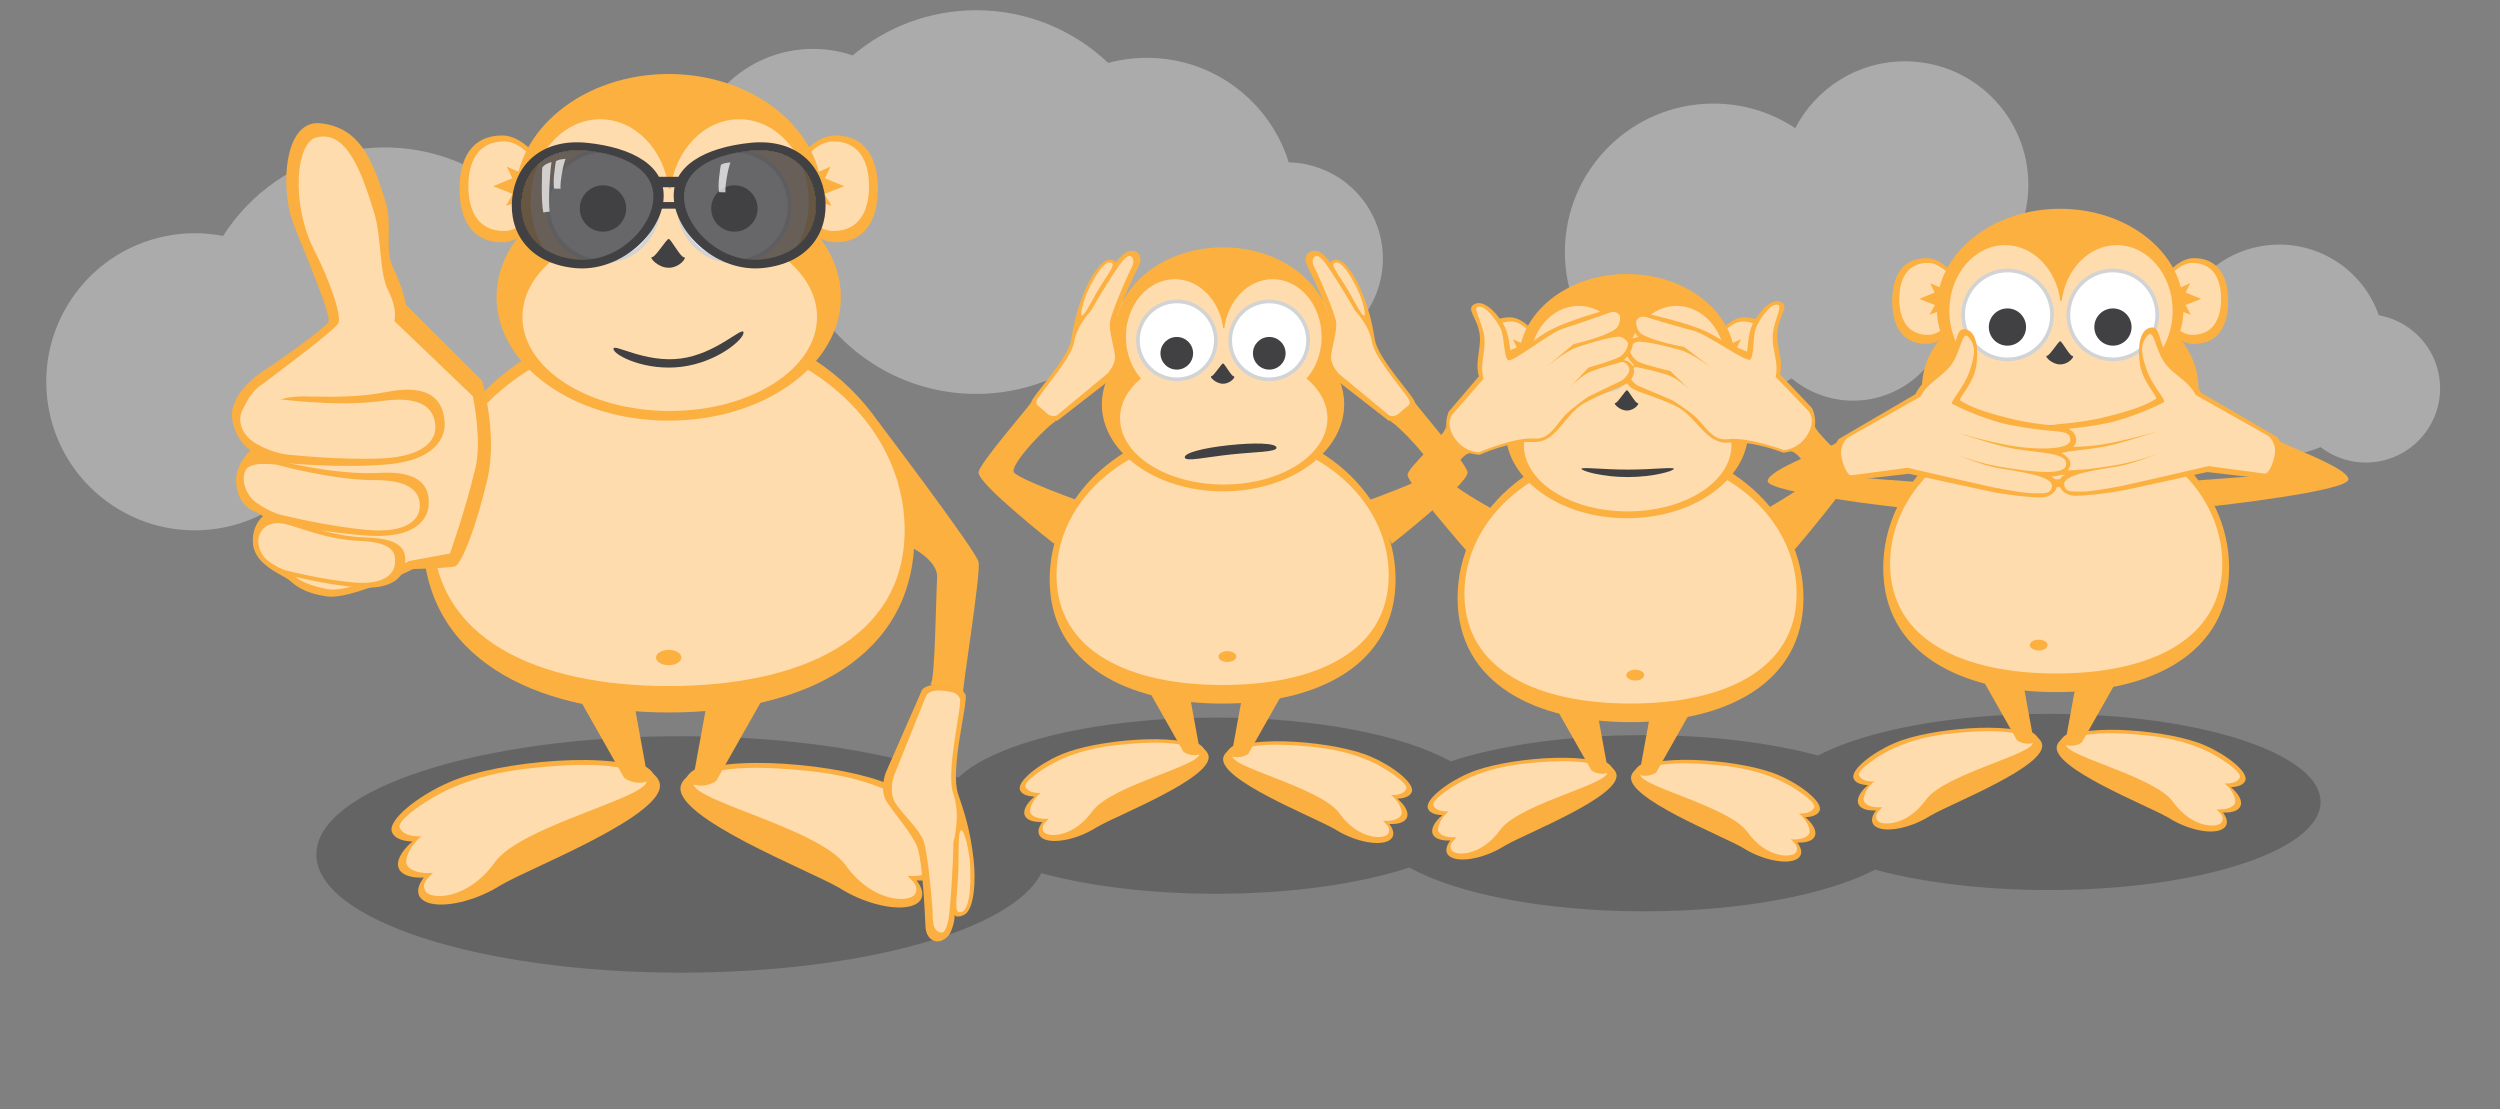 <?xml version="1.0" encoding="utf-8"?>
<!-- Generator: Adobe Illustrator 16.0.3, SVG Export Plug-In . SVG Version: 6.00 Build 0)  -->
<!DOCTYPE svg PUBLIC "-//W3C//DTD SVG 1.1//EN" "http://www.w3.org/Graphics/SVG/1.1/DTD/svg11.dtd">
<svg version="1.1" id="Layer_1" xmlns="http://www.w3.org/2000/svg" xmlns:xlink="http://www.w3.org/1999/xlink" x="0px" y="0px"
	 width="675.667px" height="299.833px" viewBox="-246.167 0 675.667 299.833" enable-background="new -246.167 0 675.667 299.833"
	 xml:space="preserve">
<rect x="-246.167" y="0" width="675.667" height="299.833" fill="#808080" stroke="none"/>
<path opacity="0.6" fill="#C8C8C8" d="M412.915,101.007c-1.673-8.331-8.283-14.405-16.173-15.802
	c-4.608-13.234-18.386-21.377-32.513-18.541c-7.899,1.587-14.369,6.301-18.394,12.592c-2.743-0.533-5.634-0.555-8.544,0.029
	c-11.952,2.4-19.695,14.034-17.295,25.984c2.399,11.952,14.033,19.695,25.985,17.295c3.25-0.652,6.186-1.992,8.693-3.831
	c5.966,3.751,13.321,5.317,20.775,3.821c1.945-0.392,3.805-0.973,5.562-1.719c4.437,3.416,10.268,4.971,16.188,3.781
	C408.06,122.438,415.096,111.866,412.915,101.007z"/>
<path opacity="0.6" fill="#C8C8C8" d="M-63.868,103.332C-66.91,88.18-78.935,77.131-93.284,74.591
	c-8.383-24.074-33.442-38.884-59.139-33.724c-14.368,2.885-26.136,11.46-33.456,22.901c-4.991-0.969-10.248-1.008-15.541,0.055
	c-21.74,4.365-35.824,25.527-31.459,47.264c4.365,21.739,25.526,35.823,47.266,31.458c5.912-1.187,11.251-3.623,15.813-6.969
	c10.852,6.823,24.229,9.672,37.789,6.949c3.539-0.711,6.918-1.768,10.115-3.125c8.069,6.213,18.676,9.041,29.444,6.879
	C-72.698,142.313-59.901,123.085-63.868,103.332z"/>
<path opacity="0.6" fill="#C8C8C8" d="M302.029,49.925c0-18.421-14.934-33.355-33.354-33.355c-12.911,0-24.101,7.34-29.645,18.07
	c-6.343-4.196-13.942-6.646-22.117-6.646c-22.174,0-40.148,17.975-40.148,40.146c0,22.174,17.975,40.147,40.148,40.147
	c7.757,0,14.995-2.206,21.135-6.016c2.05,1.703,4.396,3.123,7.006,4.163c13.353,5.317,28.485-1.195,33.803-14.546
	c1.418-3.561,1.986-7.246,1.816-10.84C293.164,76.229,302.029,64.117,302.029,49.925z"/>
<path opacity="0.6" fill="#C8C8C8" d="M111.182,45.723c-2.97-1.183-6.026-1.776-9.045-1.844
	c-5.069-16.364-20.321-28.25-38.351-28.25c-3.612,0-7.11,0.485-10.439,1.379C44.052,8.189,31.501,2.768,17.677,2.768
	c-12.728,0-24.378,4.595-33.401,12.206c-3.357-1.136-6.951-1.761-10.692-1.761c-18.423,0-33.356,14.935-33.356,33.355
	c0,18.033,14.309,32.712,32.191,33.328c8.871,15.845,25.809,26.561,45.258,26.561c12.883,0,24.66-4.709,33.727-12.487
	c3.901,1.264,8.06,1.954,12.381,1.954c7.757,0,14.996-2.205,21.134-6.015c2.051,1.704,4.396,3.124,7.006,4.163
	c13.354,5.316,28.486-1.195,33.803-14.547C131.045,66.174,124.533,51.041,111.182,45.723z"/>
<path fill="#646464" d="M307.568,192.931c-26.349,0-49.444,4.501-62.401,11.258c-12.731-3.438-29.103-5.508-46.97-5.508
	c-20.463,0-38.964,2.716-52.28,7.093c-12.728-7.077-36.376-11.837-63.471-11.837c-32.377,0-59.84,6.795-69.609,16.225
	c-18.078-6.853-44.94-11.197-74.937-11.197c-54.438,0-98.565,14.306-98.565,31.954c0,17.652,44.127,31.958,98.565,31.958
	c49.13,0,89.856-11.651,97.334-26.899c12.766,3.479,29.23,5.577,47.212,5.577c20.465,0,38.966-2.716,52.282-7.093
	c12.728,7.077,36.376,11.837,63.469,11.837c26.35,0,49.445-4.501,62.402-11.259c12.731,3.438,29.103,5.509,46.969,5.509
	c40.561,0,73.438-10.658,73.438-23.81C381.006,203.589,348.129,192.931,307.568,192.931z"/>
<g>
	<g>
		<path fill="#FBB040" d="M241.252,161.623c0,23.004-20.93,33.549-46.744,33.549s-46.744-10.545-46.744-33.549
			c0-23.006,20.93-41.658,46.744-41.658S241.252,138.617,241.252,161.623z"/>
		<path fill="#FFDCAE" d="M239.396,160.464c0,20.867-20.098,29.68-44.891,29.68c-24.789,0-44.887-8.813-44.887-29.68
			c0-20.868,20.098-37.787,44.887-37.787C219.299,122.677,239.396,139.596,239.396,160.464z"/>
	</g>
	<ellipse fill="#FBB040" cx="195.79" cy="182.46" rx="2.409" ry="1.461"/>
	<g>
		<g>
			<path fill="#FAAF40" d="M230.488,208.088c1.672,0.473,3.053,0.968,4.203,1.484c0.02,0.009,0.037,0.016,0.059,0.024
				c5.602,2.388,11.865,7.163,10.859,9.522c-0.473,1.106-1.91,1.681-3.873,1.741c2.115,1.822,3.18,3.733,2.586,5.125
				c-0.539,1.265-2.34,1.839-4.75,1.734c0.943,1.24,1.318,2.434,0.912,3.385c-1.006,2.359-6.363,2.334-11.965-0.055
				c-1.346-0.572-2.58-1.232-3.668-1.934c-0.092-0.05-0.186-0.082-0.275-0.136c-5.258-3.104-31.557-13.328-29.861-19.313
				C196.408,203.684,218.455,204.682,230.488,208.088z"/>
			<path fill="#FFDCAE" d="M218.516,206.831c6.895,0.691,11.428,1.993,15.723,3.83c4.295,1.839,10.605,6.161,9.916,7.576
				c-0.693,1.414-2.402,1.668-4.125,1.637c1.93,1.451,3.41,4.405,2.691,5.536c-0.719,1.13-2.75,1.602-4.873,1.428
				c0.877,0.969,2.268,1.907,1.4,3.485c-0.867,1.579-7.896,1.859-13.184-5.51s-32.361-12.963-28.549-16.112
				S211.621,206.141,218.516,206.831z"/>
		</g>
		<path fill="#FBB040" d="M210.203,193.304l-8.748,15.442c0,0-1.938,1.554-4.6,0.64c-2.662-0.913,0.506-2.781,0.506-2.781
			l2.332-12.759L210.203,193.304z"/>
	</g>
	<g>
		<g>
			<path fill="#FAAF40" d="M154.891,207.533c-1.672,0.473-3.053,0.969-4.205,1.485c-0.018,0.009-0.037,0.015-0.057,0.023
				c-5.602,2.389-11.865,7.164-10.859,9.522c0.471,1.107,1.908,1.682,3.873,1.742c-2.115,1.822-3.18,3.733-2.588,5.125
				c0.541,1.265,2.34,1.839,4.752,1.734c-0.943,1.24-1.318,2.434-0.912,3.384c1.004,2.36,6.363,2.335,11.965-0.055
				c1.346-0.572,2.58-1.231,3.668-1.933c0.092-0.05,0.186-0.083,0.273-0.137c5.26-3.103,31.557-13.327,29.863-19.313
				C188.971,203.13,166.924,204.128,154.891,207.533z"/>
			<path fill="#FFDCAE" d="M166.863,206.277c-6.895,0.69-11.428,1.992-15.723,3.83c-4.297,1.839-10.605,6.161-9.916,7.575
				c0.693,1.415,2.402,1.669,4.125,1.638c-1.93,1.45-3.41,4.405-2.691,5.535c0.717,1.131,2.75,1.602,4.873,1.429
				c-0.879,0.968-2.268,1.906-1.4,3.485c0.867,1.578,7.896,1.859,13.184-5.511c5.287-7.368,32.361-12.962,28.549-16.112
				C184.051,204.998,173.756,205.586,166.863,206.277z"/>
		</g>
		<path fill="#FBB040" d="M175.174,192.75l8.748,15.442c0,0,1.939,1.553,4.602,0.64s-0.506-2.782-0.506-2.782l-2.332-12.759
			L175.174,192.75z"/>
	</g>
	<path fill="#FFDCAE" d="M231.586,95.963c0-4.711-1.854-8.529-6.805-8.529c-4.953,0-8.965,8.529-8.965,8.529
		s4.012,8.528,8.965,8.528C229.73,104.491,231.586,100.673,231.586,95.963z"/>
	<g>
		<g>
			<path fill="#FBB040" d="M153.709,95.932c0-5.618,2.211-10.174,8.119-10.174c5.904,0,10.693,10.174,10.693,10.174
				s-4.787,10.172-10.693,10.172C155.92,106.104,153.709,101.55,153.709,95.932z"/>
			<path fill="#FFDCAE" d="M155.396,95.421c0-4.71,1.855-8.529,6.807-8.529c4.949,0,8.963,8.529,8.963,8.529
				s-4.014,8.527-8.963,8.527C157.252,103.948,155.396,100.131,155.396,95.421z"/>
			<path fill="#FBB040" d="M172.52,95.932c0,0-2.191-2.077-1.678-1.15c0.455,0.817-8.125-3.096-8.125-3.096l1.053,2.231
				l-3.654,1.504l3.732,1.466l-1.301,2.296c0,0,8.33-3.14,7.961-2.509C170.012,97.521,172.52,95.932,172.52,95.932z"/>
		</g>
		<g>
			<path fill="#FBB040" d="M233.369,95.932c0-5.618-2.211-10.174-8.119-10.174c-5.906,0-10.691,10.174-10.691,10.174
				s4.785,10.172,10.691,10.172C231.158,106.104,233.369,101.55,233.369,95.932z"/>
			<path fill="#FFDCAE" d="M231.682,95.421c0-4.71-1.855-8.529-6.807-8.529s-8.965,8.529-8.965,8.529s4.014,8.527,8.965,8.527
				S231.682,100.131,231.682,95.421z"/>
			<path fill="#FBB040" d="M214.559,95.932c0,0,2.189-2.077,1.676-1.15c-0.453,0.817,8.127-3.096,8.127-3.096l-1.055,2.231
				l3.654,1.504l-3.73,1.466l1.301,2.296c0,0-8.332-3.14-7.961-2.508C217.068,97.521,214.559,95.932,214.559,95.932z"/>
		</g>
	</g>
	<path fill="#FBB040" d="M221.572,104.322c0.789-2.132,1.221-4.391,1.221-6.729c0-12.999-13.098-23.537-29.256-23.537
		c-16.156,0-29.252,10.538-29.252,23.537c0,2.339,0.43,4.597,1.219,6.729c-3.01,3.557-4.744,7.734-4.744,12.201
		c0,13,14.674,23.537,32.777,23.537s32.779-10.537,32.779-23.537C226.316,112.058,224.584,107.88,221.572,104.322z"/>
	<path fill="#FFDCAE" d="M216.127,109.526c2.512-2.839,4.076-6.829,4.076-11.254c0-8.615-5.926-15.599-13.234-15.599
		c-6.641,0-12.137,5.762-13.088,13.274c-0.102-0.041-0.201-0.068-0.303-0.073c-0.979-7.477-6.463-13.201-13.082-13.201
		c-7.309,0-13.234,6.983-13.234,15.599c0,4.425,1.566,8.415,4.078,11.254c-3.551,3-5.658,6.734-5.658,10.783
		c0,9.891,12.559,17.909,28.051,17.909c15.494,0,28.051-8.019,28.051-17.909C221.783,116.261,219.678,112.526,216.127,109.526z"/>
	<ellipse fill="#414042" stroke="#D1D3D4" stroke-miterlimit="10" cx="181.066" cy="104.135" rx="10.541" ry="2"/>
	<ellipse fill="#414042" stroke="#D1D3D4" stroke-miterlimit="10" cx="206.012" cy="104.135" rx="10.541" ry="2"/>
	<path fill="#414042" d="M193.537,105.462c0.43,0,2.229,3.48,2.902,3.48s-0.807,2.01-2.902,2.01c-2.092,0-3.795-2.038-3.145-2.038
		C191.041,108.914,193.111,105.462,193.537,105.462z"/>
	<path fill="#414042" d="M181.252,126.715c0-0.559,5.588,0.204,12.48,0.204c6.895,0,12.48-0.762,12.48-0.204
		s-5.586,2.222-12.48,2.222C186.84,128.937,181.252,127.271,181.252,126.715z"/>
	<g>
		<path fill="#FBB040" d="M200.207,85.074c0,0,9.561,2.156,14.475,4.395c5.412,2.464,8.027,5.729,10.984,6.164
			c0.818,0.12,0.033-4.922,2.172-8.655c1.934-3.374,4.951-6.505,7.373-5.357c2.424,1.147-0.654,3.722-1.049,8.151
			c-0.221,2.469,0.711,5.473,0.947,7.637c0.254,2.334-0.18,3.737-0.18,3.737l8.623,9.137c0,0,1.863,3.521,0.129,6.904
			c-1.99,4.69-7.871,5.164-7.871,5.164s-8.383-3.347-14.67-2.737c-6.287,0.607-8.572-6.882-14.184-9.751
			c-4.453-2.274-10.098-3.737-11.75-4.739c-1.436-0.87-2.529-2.356-2.135-4.139c0.393-1.784,2.469-2.275,2.469-2.275
			s-3.096-2.681-2.529-5.245c0.434-1.967,3.537-2.375,3.537-2.375s-2.559-3.163-1.699-5.027
			C195.709,84.198,200.207,85.074,200.207,85.074z"/>
		<path fill="#FFDCAE" d="M198.99,85.783c0,0,8.555,2.6,12.428,3.56c3.873,0.961,14.412,8.78,15.465,7.812s0.668-6.305,1.457-8.372
			c0.791-2.067,3.631-6.481,5.654-6.453c2.027,0.029-0.654,3.724-1.051,8.152c-0.221,2.469,0.715,5.473,0.949,7.636
			c0.254,2.334-0.18,3.737-0.18,3.737l8.938,9.272c0,0,2.113,2.341-0.314,6.356c-2.428,4.015-6.371,4.164-6.371,4.164
			s-9.855-3.657-15.23-2.948c-3.795,0.501-5.623-2.941-8.365-5.732c-1.781-1.816-6.631-4.828-6.631-4.828l-9.314-3.929
			c0,0-2.529-1.545-2.133-3.327c0.074-0.348,0.852-1.93,2.055-1.641c1.996,0.479,4.584,0.917,8.25,2.107
			c3.666,1.191,9.039,7.006,9.039,7.006l-8.393-8.101c0,0-6.6-1.49-8.58-2.471c-1.584-0.783-2.564-3.014-2.434-3.61
			c0.068-0.312,1.201-1.96,2.768-1.842c3.748,0.282,7.416,1.339,10.779,2.202c3.357,0.862,9.105,5.2,9.105,5.2l-7.949-6
			c0,0-7.863-1.321-11.369-3.423c-1.463-0.878-1.639-3.23-1.496-3.54C196.926,84.908,198.99,85.783,198.99,85.783z"/>
	</g>
	<path fill="#FBB040" d="M244.205,114.774c-0.172,2.025,10.328,10.636,10.494,12.789c0.168,2.153-15.809,20.974-15.809,20.974
		l-6.697-11.552c0,0,11.445-6.579,11.309-8.049c-0.135-1.47-4.021-7.311-5.857-6.948c-0.912,0.181,2.094-0.846,3.973-2.938
		C243.516,116.935,244.293,113.757,244.205,114.774z"/>
	<g>
		<g>
			<path fill="#FBB040" d="M192.816,84.638c0.951,1.818-1.447,5.105-1.447,5.105s3.121,0.253,3.65,2.196
				c0.693,2.531-2.264,5.363-2.264,5.363s2.098,0.388,2.578,2.151c0.482,1.761-0.533,3.298-1.924,4.239
				c-1.6,1.082-7.166,2.825-11.498,5.319c-5.463,3.146-7.369,10.738-13.68,10.444c-6.311-0.293-14.518,3.467-14.518,3.467
				s-5.898-0.181-8.119-4.766c-1.898-3.292-0.215-6.902-0.215-6.902l8.158-9.556c0,0-0.504-1.379-0.367-3.722
				c0.127-2.175,0.91-5.222,0.566-7.676c-0.617-4.404-3.818-6.821-1.455-8.089c2.361-1.268,5.531,1.71,7.633,4.982
				c2.322,3.623,1.789,8.698,2.6,8.537c2.93-0.582,5.383-3.974,10.664-6.704c4.795-2.479,14.234-5.109,14.234-5.109
				S191.865,82.82,192.816,84.638z"/>
			<path fill="#FFDCAE" d="M191.637,85.407c0.158,0.303,0.1,2.66-1.318,3.611c-3.395,2.273-11.184,3.985-11.184,3.985l-7.639,6.388
				c0,0,5.521-4.619,8.836-5.648c3.311-1.028,6.924-2.267,10.652-2.735c1.559-0.195,2.773,1.395,2.857,1.702
				c0.16,0.589-0.709,2.864-2.252,3.726c-1.93,1.077-8.445,2.896-8.445,2.896l-7.98,8.509c0,0,5.08-6.076,8.682-7.449
				c3.602-1.371,6.162-1.938,8.133-2.516c1.186-0.348,2.041,1.193,2.135,1.537c0.484,1.76-1.965,3.43-1.965,3.43l-9.107,4.388
				c0,0-4.691,3.249-6.381,5.152c-2.598,2.925-4.254,6.453-8.07,6.144c-5.402-0.441-15.064,3.703-15.064,3.703
				s-3.945,0.046-6.57-3.842c-2.623-3.89-0.631-6.333-0.631-6.333l8.463-9.707c0,0-0.502-1.379-0.365-3.723
				c0.127-2.173,0.91-5.22,0.568-7.675c-0.617-4.403-3.479-7.958-1.457-8.089c2.023-0.13,5.076,4.138,5.971,6.164
				c0.893,2.025,0.773,7.374,1.873,8.287c1.1,0.916,11.234-7.418,15.055-8.571c3.82-1.152,12.234-4.175,12.234-4.175
				S190.686,83.59,191.637,85.407z"/>
		</g>
		<path fill="#FBB040" d="M144.553,115.388c0.203,2.022-10.17,10.785-10.307,12.941c-0.135,2.155,16.113,20.74,16.113,20.74
			l6.529-11.648c0,0-11.541-6.411-11.426-7.883c0.115-1.471,3.916-7.367,5.756-7.032c0.914,0.166-2.105-0.814-4.016-2.881
			C145.275,117.538,144.451,114.372,144.553,115.388z"/>
	</g>
</g>
<g>
	<g>
		<path fill="#FBB040" d="M356.293,153.503c0,23.004-20.93,33.549-46.744,33.549s-46.744-10.545-46.744-33.549
			c0-23.006,20.93-41.658,46.744-41.658S356.293,130.497,356.293,153.503z"/>
		<path fill="#FFDCAE" d="M354.438,152.344c0,20.867-20.098,29.68-44.891,29.68c-24.789,0-44.887-8.813-44.887-29.68
			c0-20.868,20.098-37.787,44.887-37.787C334.34,114.557,354.438,131.476,354.438,152.344z"/>
	</g>
	<ellipse fill="#FBB040" cx="304.831" cy="174.34" rx="2.409" ry="1.461"/>
	<g>
		<g>
			<path fill="#FAAF40" d="M345.529,199.968c1.672,0.473,3.053,0.968,4.203,1.484c0.02,0.009,0.037,0.016,0.059,0.024
				c5.602,2.388,11.865,7.163,10.859,9.522c-0.473,1.106-1.91,1.681-3.873,1.741c2.115,1.822,3.18,3.733,2.586,5.125
				c-0.539,1.265-2.34,1.839-4.75,1.734c0.943,1.24,1.318,2.434,0.912,3.385c-1.006,2.359-6.363,2.334-11.965-0.055
				c-1.346-0.572-2.58-1.232-3.668-1.934c-0.092-0.05-0.186-0.082-0.275-0.136c-5.258-3.104-31.557-13.328-29.861-19.313
				C311.449,195.563,333.496,196.562,345.529,199.968z"/>
			<path fill="#FFDCAE" d="M333.557,198.711c6.895,0.691,11.428,1.993,15.723,3.83c4.295,1.839,10.605,6.161,9.916,7.576
				c-0.693,1.414-2.402,1.668-4.125,1.637c1.93,1.451,3.41,4.405,2.691,5.536c-0.719,1.13-2.75,1.602-4.873,1.428
				c0.877,0.969,2.268,1.907,1.4,3.485c-0.867,1.579-7.896,1.859-13.184-5.51s-32.361-12.963-28.549-16.112
				S326.662,198.021,333.557,198.711z"/>
		</g>
		<path fill="#FBB040" d="M325.244,185.184l-8.748,15.442c0,0-1.938,1.554-4.6,0.64c-2.662-0.913,0.506-2.781,0.506-2.781
			l2.332-12.759L325.244,185.184z"/>
	</g>
	<g>
		<g>
			<path fill="#FAAF40" d="M269.932,199.413c-1.672,0.473-3.053,0.969-4.205,1.485c-0.018,0.009-0.037,0.015-0.057,0.023
				c-5.602,2.389-11.865,7.164-10.859,9.522c0.471,1.107,1.908,1.682,3.873,1.742c-2.115,1.822-3.18,3.733-2.588,5.125
				c0.541,1.265,2.34,1.839,4.752,1.734c-0.943,1.24-1.318,2.434-0.912,3.384c1.004,2.36,6.363,2.335,11.965-0.055
				c1.346-0.572,2.58-1.231,3.668-1.933c0.092-0.05,0.186-0.083,0.273-0.137c5.26-3.103,31.557-13.327,29.863-19.313
				C304.012,195.01,281.965,196.008,269.932,199.413z"/>
			<path fill="#FFDCAE" d="M281.904,198.157c-6.895,0.69-11.428,1.992-15.723,3.83c-4.297,1.839-10.605,6.161-9.916,7.575
				c0.693,1.415,2.402,1.669,4.125,1.638c-1.93,1.45-3.41,4.405-2.691,5.535c0.717,1.131,2.75,1.602,4.873,1.429
				c-0.879,0.968-2.268,1.906-1.4,3.485c0.867,1.578,7.896,1.859,13.184-5.511c5.287-7.368,32.361-12.962,28.549-16.112
				C299.092,196.878,288.797,197.466,281.904,198.157z"/>
		</g>
		<path fill="#FBB040" d="M290.215,184.63l8.748,15.442c0,0,1.939,1.553,4.602,0.64s-0.506-2.782-0.506-2.782l-2.332-12.759
			L290.215,184.63z"/>
	</g>
	<path fill="#FFDCAE" d="M354.002,81.396c0-5.368-2.113-9.721-7.758-9.721s-10.219,9.721-10.219,9.721s4.574,9.722,10.219,9.722
		C351.887,91.117,354.002,86.766,354.002,81.396z"/>
	<g>
		<g>
			<path fill="#FBB040" d="M265.234,81.36c0-6.404,2.521-11.596,9.254-11.596c6.73,0,12.189,11.596,12.189,11.596
				s-5.457,11.595-12.189,11.595S265.234,87.764,265.234,81.36z"/>
			<path fill="#FFDCAE" d="M267.158,80.777c0-5.367,2.113-9.721,7.758-9.721c5.643,0,10.217,9.721,10.217,9.721
				s-4.574,9.722-10.217,9.722C269.271,90.499,267.158,86.146,267.158,80.777z"/>
			<path fill="#FBB040" d="M286.676,81.36c0,0-2.498-2.367-1.912-1.312c0.516,0.932-9.262-3.528-9.262-3.528l1.201,2.543
				l-4.166,1.714l4.254,1.671l-1.482,2.617c0,0,9.496-3.579,9.072-2.859C283.814,83.173,286.676,81.36,286.676,81.36z"/>
		</g>
		<g>
			<path fill="#FBB040" d="M356.033,81.36c0-6.404-2.52-11.596-9.252-11.596S334.592,81.36,334.592,81.36
				s5.457,11.595,12.189,11.595S356.033,87.764,356.033,81.36z"/>
			<path fill="#FFDCAE" d="M354.109,80.777c0-5.367-2.113-9.721-7.758-9.721s-10.217,9.721-10.217,9.721s4.572,9.722,10.217,9.722
				S354.109,86.146,354.109,80.777z"/>
			<path fill="#FBB040" d="M334.592,81.36c0,0,2.496-2.367,1.912-1.312c-0.518,0.932,9.264-3.528,9.264-3.528l-1.203,2.543
				l4.164,1.714l-4.252,1.671l1.484,2.618c0,0-9.498-3.579-9.074-2.859C337.453,83.173,334.592,81.36,334.592,81.36z"/>
		</g>
	</g>
	<path fill="#FBB040" d="M342.588,90.924c0.9-2.43,1.391-5.004,1.391-7.669c0-14.817-14.93-26.828-33.346-26.828
		s-33.344,12.011-33.344,26.828c0,2.666,0.49,5.239,1.389,7.67c-3.432,4.055-5.406,8.816-5.406,13.908
		c0,14.817,16.727,26.828,37.361,26.828s37.363-12.011,37.363-26.828C347.996,99.741,346.02,94.979,342.588,90.924z"/>
	<path fill="#FFDCAE" d="M336.383,96.856c2.859-3.235,4.645-7.785,4.645-12.828c0-9.819-6.754-17.779-15.086-17.779
		c-7.568,0-13.832,6.567-14.918,15.13c-0.113-0.047-0.229-0.077-0.346-0.083c-1.115-8.521-7.365-15.047-14.91-15.047
		c-8.332,0-15.084,7.96-15.084,17.78c0,5.043,1.783,9.592,4.646,12.827c-4.045,3.419-6.447,7.676-6.447,12.291
		c0,11.274,14.314,20.413,31.973,20.413s31.973-9.139,31.973-20.413C342.828,104.532,340.428,100.275,336.383,96.856z"/>
	<circle fill="#FFFFFF" stroke="#D1D3D4" stroke-miterlimit="10" cx="296.416" cy="85.115" r="12.016"/>
	<circle fill="#FFFFFF" stroke="#D1D3D4" stroke-miterlimit="10" cx="324.852" cy="85.115" r="12.016"/>
	<g>
		<circle fill="#414042" cx="296.375" cy="88.388" r="5.033"/>
		<circle fill="#414042" cx="324.891" cy="88.388" r="5.033"/>
	</g>
	<path fill="#414042" d="M310.633,92.225c0.488,0,2.539,3.965,3.307,3.965s-0.918,2.292-3.307,2.292
		c-2.385,0-4.326-2.322-3.584-2.322C307.787,96.159,310.146,92.225,310.633,92.225z"/>
	<ellipse fill="#414042" cx="310.855" cy="115.777" rx="14.225" ry="0.854"/>
	<g>
		<g>
			<path fill="#FBB040" d="M309.809,114.68c4.121-0.385,8.295-0.755,14.254-2.288c6.564-1.689,9.479-2.827,12.414-4.556
				c0.811-0.479-3.494-4.391-4.268-9.233c-0.703-4.376-0.266-9.313,2.703-10.029c2.971-0.717,2.084,3.77,4.904,7.982
				c1.572,2.348,4.549,4.343,6.309,6.095c1.895,1.888,2.516,3.442,2.516,3.442l20.676,12.078c0,0,1.604,1.435,0.598,5.645
				c-1.008,4.211-3.158,5.659-3.158,5.659l-16.373-1.895c0,0-14.393,3.207-21.426,4.682c-5.58,1.17-11.813,1.725-14.016,1.734
				c-1.914,0.008-3.859-0.788-4.537-2.755c-0.68-1.968,1.527-2.893,1.527-2.893s-4.119,0.023-5.096-2.805
				c-0.748-2.171,2.512-3.625,2.512-3.625s-3.891-0.764-4.162-3.089C304.912,116.506,307.123,114.93,309.809,114.68z"/>
			<path fill="#FFDCAE" d="M310.939,116.074c3.541-0.292,6.834-0.695,11.951-1.631s12.979-4.197,15.768-5.751
				c0.77-0.43-3.145-4.382-4.602-8.604c-1.381-4.007-2.039-6.836,0.111-9.334c1.889-2.192,1.986,3.439,4.676,7.279
				c1.5,2.142,4.336,3.972,6.01,5.571c1.805,1.726,2.398,3.142,2.398,3.142l19.68,11.086c0,0,2.52,1.933,1.564,5.751
				c-0.949,3.82-2.293,4.46-2.293,4.46l-15.473-2.077c0,0-21.201,4.924-23.516,5.364c-5.152,0.979-8.945,1.605-10.924,1.53
				c-2.049-0.08-4.232,0.466-4.574-1.829c-0.432-2.909,9.158-4.058,14.389-4.965c5.23-0.906,12.906-4.291,12.906-4.291
				s-5.867,2.639-12.998,3.865c-8.174,1.407-17.135,2.457-18.016-0.094c-1.465-4.246,8.879-3.308,16.74-5.317
				c6.926-1.771,12.877-3.922,12.875-3.922c0.002,0-5.041,1.73-13.027,3.354c-7.982,1.622-17.551,1.555-17.801-1.032
				C306.582,116.512,308.387,116.287,310.939,116.074z"/>
		</g>
		<path fill="#FBB040" d="M369.9,119.153c1.041,1.172,18.635,7.214,18.635,10.407s-36.174,7.197-36.174,7.197l-4.365-6.938
			l16.691-1.246l4.023-1.539C368.711,127.034,368.861,117.981,369.9,119.153z"/>
	</g>
	<g>
		<g>
			<path fill="#FBB040" d="M314.934,119.29c-0.271,2.325-4.16,3.089-4.16,3.089s3.26,1.454,2.51,3.625
				c-0.975,2.828-5.096,2.805-5.096,2.805s2.207,0.925,1.529,2.893c-0.678,1.967-2.625,2.763-4.537,2.755
				c-2.203-0.01-8.438-0.564-14.016-1.734c-7.033-1.475-21.428-4.682-21.428-4.682l-16.371,1.895c0,0-2.15-1.448-3.158-5.659
				c-1.008-4.21,0.598-5.645,0.598-5.645l20.674-12.078c0,0,0.623-1.555,2.518-3.442c1.758-1.752,4.734-3.747,6.309-6.095
				c2.818-4.213,1.932-8.699,4.904-7.982c2.969,0.717,3.406,5.653,2.703,10.029c-0.775,4.843-5.078,8.755-4.268,9.233
				c2.936,1.729,5.848,2.866,12.414,4.556c5.957,1.533,10.133,1.903,14.254,2.288C312.996,115.39,315.209,116.966,314.934,119.29z"
				/>
			<path fill="#FFDCAE" d="M313.334,119.09c-0.25,2.587-9.816,2.654-17.799,1.032c-7.988-1.623-13.031-3.354-13.029-3.354
				c-0.002,0,5.949,2.151,12.877,3.922c7.859,2.01,18.205,1.071,16.738,5.317c-0.881,2.551-9.84,1.501-18.014,0.094
				c-7.133-1.227-13-3.865-13-3.865s7.678,3.385,12.908,4.291c5.23,0.907,14.818,2.056,14.387,4.965
				c-0.34,2.295-2.523,1.749-4.574,1.829c-1.979,0.075-5.771-0.552-10.922-1.53c-2.316-0.44-23.516-5.364-23.516-5.364
				l-15.475,2.077c0,0-1.344-0.64-2.291-4.46c-0.955-3.818,1.563-5.751,1.563-5.751l19.682-11.086c0,0,0.594-1.416,2.398-3.142
				c1.674-1.6,4.51-3.43,6.008-5.571c2.689-3.84,2.787-9.472,4.678-7.279c2.148,2.498,1.49,5.327,0.109,9.334
				c-1.455,4.222-5.369,8.174-4.6,8.604c2.787,1.554,10.648,4.815,15.768,5.751c5.117,0.936,8.41,1.339,11.949,1.631
				C311.734,116.747,313.539,116.972,313.334,119.09z"/>
		</g>
		<path fill="#FBB040" d="M250.219,119.613c-1.039,1.172-18.635,7.214-18.635,10.407s36.176,7.197,36.176,7.197l4.365-6.938
			l-16.693-1.246l-4.023-1.539C251.408,127.494,251.26,118.441,250.219,119.613z"/>
	</g>
</g>
<g>
	<g>
		<path fill="#FBB040" d="M131.009,156.609c0,23.004-20.93,33.549-46.744,33.549s-46.744-10.545-46.744-33.549
			c0-23.006,20.93-41.658,46.744-41.658S131.009,133.604,131.009,156.609z"/>
		<path fill="#FFDCAE" d="M129.153,155.45c0,20.867-20.098,29.68-44.891,29.68c-24.789,0-44.887-8.813-44.887-29.68
			c0-20.868,20.098-37.787,44.887-37.787C109.056,117.663,129.153,134.582,129.153,155.45z"/>
	</g>
	<path fill="#FFDCAE" d="M122.392,88.729c0-4.705-1.854-8.521-6.801-8.521s-8.957,8.521-8.957,8.521s4.01,8.523,8.957,8.523
		C120.536,97.253,122.392,93.437,122.392,88.729z"/>
	<g>
		<g>
			<path fill="#FBB040" d="M44.581,88.7c0-5.614,2.209-10.165,8.109-10.165c5.902,0,10.686,10.165,10.686,10.165
				S58.593,98.862,52.69,98.862C46.79,98.862,44.581,94.313,44.581,88.7z"/>
			<path fill="#FFDCAE" d="M46.265,88.188c0-4.705,1.855-8.521,6.803-8.521c4.945,0,8.955,8.521,8.955,8.521
				s-4.01,8.521-8.955,8.521C48.118,96.709,46.265,92.896,46.265,88.188z"/>
			<path fill="#FBB040" d="M63.374,88.7c0,0-2.189-2.076-1.676-1.149c0.453,0.814-8.119-3.094-8.119-3.094l1.055,2.229l-3.652,1.503
				l3.729,1.465l-1.301,2.294c0,0,8.324-3.137,7.955-2.507C60.866,90.288,63.374,88.7,63.374,88.7z"/>
		</g>
		<g>
			<path fill="#FBB040" d="M124.173,88.7c0-5.614-2.209-10.165-8.111-10.165S105.378,88.7,105.378,88.7s4.781,10.162,10.684,10.162
				S124.173,94.313,124.173,88.7z"/>
			<path fill="#FFDCAE" d="M122.485,88.188c0-4.705-1.852-8.521-6.799-8.521c-4.949,0-8.957,8.521-8.957,8.521
				s4.008,8.521,8.957,8.521C120.634,96.709,122.485,92.896,122.485,88.188z"/>
			<path fill="#FBB040" d="M105.378,88.7c0,0,2.188-2.076,1.674-1.149c-0.453,0.814,8.121-3.094,8.121-3.094l-1.055,2.229
				l3.65,1.503l-3.727,1.465l1.301,2.295c0,0-8.326-3.138-7.955-2.506C107.886,90.288,105.378,88.7,105.378,88.7z"/>
		</g>
	</g>
	<path fill="#FBB040" d="M112.386,97.083c0.789-2.131,1.219-4.387,1.219-6.723c0-12.988-13.086-23.517-29.229-23.517
		c-16.145,0-29.23,10.528-29.23,23.517c0,2.337,0.43,4.592,1.219,6.723c-3.008,3.555-4.74,7.728-4.74,12.192
		c0,12.987,14.664,23.517,32.752,23.517c18.086,0,32.75-10.529,32.75-23.517C117.126,104.811,115.394,100.638,112.386,97.083z"/>
	<path fill="#FFDCAE" d="M106.946,102.282c2.508-2.835,4.072-6.823,4.072-11.244c0-8.607-5.922-15.585-13.225-15.585
		c-6.635,0-12.125,5.757-13.076,13.263c-0.1-0.041-0.199-0.068-0.303-0.073c-0.979-7.469-6.457-13.189-13.07-13.189
		c-7.303,0-13.223,6.978-13.223,15.585c0,4.422,1.564,8.409,4.072,11.244c-3.545,2.997-5.65,6.729-5.65,10.774
		c0,9.883,12.547,17.894,28.025,17.894c15.48,0,28.027-8.011,28.027-17.894C112.597,109.012,110.493,105.279,106.946,102.282z"/>
	<circle fill="#FFFFFF" stroke="#D1D3D4" stroke-miterlimit="10" cx="71.913" cy="91.991" r="10.533"/>
	<circle fill="#FFFFFF" stroke="#D1D3D4" stroke-miterlimit="10" cx="96.839" cy="91.991" r="10.533"/>
	<g>
		<circle fill="#414042" cx="71.878" cy="95.481" r="4.412"/>
		<circle fill="#414042" cx="96.874" cy="95.481" r="4.412"/>
	</g>
	<path fill="#414042" d="M84.376,98.223c0.426,0,2.225,3.476,2.898,3.476c0.672,0-0.807,2.009-2.898,2.009s-3.793-2.036-3.143-2.036
		C81.88,101.671,83.948,98.223,84.376,98.223z"/>
	<path fill="#414042" d="M98.831,120.959c0.135,1.245-5.598,1.142-12.445,1.879c-6.848,0.738-12.215,2.037-12.35,0.792
		c-0.135-1.243,5.016-2.563,11.863-3.3C92.747,119.592,98.698,119.715,98.831,120.959z"/>
	<g>
		<g>
			<path fill="#FBB040" d="M61.575,71.939c-0.896,1.766-5.66,11.682-6.047,14.544c-0.387,2.86,0.76,7.819,1.027,10.783
				c0.27,2.964-2.67,5.342-2.67,5.342l-14.17,11.02c0,0-1.445,0.719-4.096-1.155c-2.648-1.875-3.02-2.397-3.057-3.776
				c-0.037-1.381,9.928-11.593,10.789-16.935c0.859-5.342,1.789-8.551,3.418-12.637c1.631-4.087,4.744-9.052,6.986-8.944
				c1.719,0.085,1.676,0.865,1.676,0.865s0.576-1.209,2.209-2.524c1.119-0.904,2.834-0.996,3.686-0.196
				C62.179,69.126,62.354,70.403,61.575,71.939z"/>
			<path fill="#FFDCAE" d="M58.829,74.028c-0.734,1.59-4.654,10.501-5.004,12.999c-0.348,2.5,1.176,6.729,1.344,9.266
				c0.166,2.538-2.193,4.81-2.193,4.81l-13.486,11.152c0,0-1.154,0.729-3.223-0.691c-2.066-1.423-2.354-1.846-2.361-3.033
				c-0.008-1.19,9.447-11.368,10.207-16.042c0.762-4.674,4.6-8.549,4.6-8.549s3.143-5.654,7.547-12.188
				c0.695-1.031,2.389-3.046,3.148-2.543C61.103,70.328,59.468,72.645,58.829,74.028z"/>
			<path fill="#FFDCAE" d="M52.052,76.083c-2.641,3.987-4.451,8.228-5.535,9.102c-1.084,0.873-0.037-3.357,1.014-5.858
				c1.051-2.503,2.895-5.588,3.637-6.467c0.74-0.88,1.854-2.233,2.875-1.904C55.062,71.284,54.69,72.099,52.052,76.083z"/>
		</g>
		<g>
			<path fill="#FBB040" d="M107.177,71.939c0.895,1.766,5.66,11.682,6.047,14.544c0.387,2.86-0.76,7.821-1.029,10.783
				c-0.268,2.964,2.672,5.342,2.672,5.342l14.17,11.02c0,0,1.443,0.719,4.094-1.155c2.648-1.875,3.021-2.397,3.057-3.776
				c0.037-1.381-9.926-11.593-10.787-16.935c-0.859-5.342-1.789-8.551-3.418-12.637c-1.629-4.087-4.746-9.052-6.986-8.944
				c-1.717,0.085-1.676,0.865-1.676,0.865s-0.576-1.209-2.209-2.524c-1.117-0.904-2.834-0.996-3.686-0.196
				C106.573,69.126,106.397,70.403,107.177,71.939z"/>
			<path fill="#FFDCAE" d="M109.923,74.028c0.734,1.59,4.656,10.501,5.002,12.999c0.352,2.5-1.176,6.729-1.34,9.266
				c-0.168,2.538,2.193,4.81,2.193,4.81l13.484,11.152c0,0,1.154,0.729,3.223-0.691c2.066-1.423,2.354-1.846,2.361-3.033
				c0.008-1.19-9.447-11.368-10.209-16.042c-0.76-4.674-4.6-8.549-4.6-8.549s-3.141-5.654-7.545-12.188
				c-0.695-1.031-2.387-3.046-3.148-2.543C107.649,70.328,109.282,72.645,109.923,74.028z"/>
			<path fill="#FFDCAE" d="M116.7,76.083c2.641,3.987,4.451,8.228,5.535,9.102c1.084,0.873,0.037-3.357-1.014-5.858
				c-1.051-2.503-2.895-5.588-3.639-6.467c-0.738-0.88-1.854-2.233-2.873-1.904S114.062,72.099,116.7,76.083z"/>
		</g>
	</g>
	<path fill="#FBB040" d="M44.581,135.048l-5.809,11.956c0,0-20.504-16.054-20.479-19.313c0.016-2.215,13.953-18.163,14.27-18.994
		s7.209,5.694,6.469,5.338s-13.021,11.952-11.055,13.775C30.214,129.88,44.581,135.048,44.581,135.048z"/>
	<ellipse fill="#FBB040" cx="85.547" cy="177.446" rx="2.409" ry="1.461"/>
	<path fill="#FBB040" d="M124.173,135.048l5.807,11.956c0,0,20.504-16.054,20.479-19.313c-0.016-2.215-13.953-18.163-14.27-18.994
		s-7.209,5.694-6.469,5.338s13.021,11.952,11.055,13.775C138.54,129.88,124.173,135.048,124.173,135.048z"/>
	<g>
		<g>
			<path fill="#FAAF40" d="M120.245,203.074c1.672,0.473,3.053,0.968,4.203,1.484c0.02,0.009,0.037,0.016,0.059,0.024
				c5.602,2.388,11.865,7.163,10.859,9.522c-0.473,1.106-1.91,1.681-3.873,1.741c2.115,1.822,3.18,3.733,2.586,5.125
				c-0.539,1.265-2.34,1.839-4.75,1.734c0.943,1.24,1.318,2.434,0.912,3.385c-1.006,2.359-6.363,2.334-11.965-0.055
				c-1.346-0.572-2.58-1.232-3.668-1.934c-0.092-0.05-0.186-0.082-0.275-0.136c-5.258-3.104-31.557-13.328-29.861-19.313
				C86.165,198.67,108.212,199.668,120.245,203.074z"/>
			<path fill="#FFDCAE" d="M108.272,201.817c6.895,0.691,11.428,1.993,15.723,3.83c4.295,1.839,10.605,6.161,9.916,7.576
				c-0.693,1.414-2.402,1.668-4.125,1.637c1.93,1.451,3.41,4.405,2.691,5.536c-0.719,1.13-2.75,1.602-4.873,1.428
				c0.877,0.969,2.268,1.907,1.4,3.485c-0.867,1.579-7.896,1.859-13.184-5.51s-32.361-12.963-28.549-16.112
				S101.378,201.127,108.272,201.817z"/>
		</g>
		<path fill="#FBB040" d="M99.96,188.29l-8.748,15.442c0,0-1.938,1.554-4.6,0.64c-2.662-0.913,0.506-2.781,0.506-2.781l2.332-12.759
			L99.96,188.29z"/>
	</g>
	<g>
		<g>
			<path fill="#FAAF40" d="M44.647,202.52c-1.672,0.473-3.053,0.969-4.205,1.485c-0.018,0.009-0.037,0.015-0.057,0.023
				c-5.602,2.389-11.865,7.164-10.859,9.522c0.471,1.107,1.908,1.682,3.873,1.742c-2.115,1.822-3.18,3.733-2.588,5.125
				c0.541,1.265,2.34,1.839,4.752,1.734c-0.943,1.24-1.318,2.434-0.912,3.384c1.004,2.36,6.363,2.335,11.965-0.055
				c1.346-0.572,2.58-1.231,3.668-1.933c0.092-0.05,0.186-0.083,0.273-0.137c5.26-3.103,31.557-13.327,29.863-19.313
				C78.728,198.116,56.681,199.114,44.647,202.52z"/>
			<path fill="#FFDCAE" d="M56.62,201.264c-6.895,0.69-11.428,1.992-15.723,3.83c-4.297,1.839-10.605,6.161-9.916,7.575
				c0.693,1.415,2.402,1.669,4.125,1.638c-1.93,1.45-3.41,4.405-2.691,5.535c0.717,1.131,2.75,1.602,4.873,1.429
				c-0.879,0.968-2.268,1.906-1.4,3.485c0.867,1.578,7.896,1.859,13.184-5.511c5.287-7.368,32.361-12.962,28.549-16.112
				C73.808,199.984,63.513,200.572,56.62,201.264z"/>
		</g>
		<path fill="#FBB040" d="M64.931,187.736l8.748,15.442c0,0,1.939,1.553,4.602,0.64s-0.506-2.782-0.506-2.782l-2.332-12.759
			L64.931,187.736z"/>
	</g>
</g>
<g>
	<path fill="#FBB040" d="M0.848,148.323l-9.869-34.636c0,0,26.644,35.109,27.33,38.181c0.684,3.071-4.573,34.982-4.26,36.206
		c0.31,1.224-9.822-3.195-8.671-3.387c1.151-0.19,1.439-24.278,1.728-28.597S0.848,148.323,0.848,148.323z"/>
	<g>
		<path fill="#FBB040" d="M0.961,144.898c0,32.68-29.731,47.66-66.405,47.66c-36.672,0-66.402-14.98-66.402-47.66
			c0-32.683,29.73-59.179,66.402-59.179C-28.77,85.72,0.961,112.216,0.961,144.898z"/>
		<path fill="#FFDCAE" d="M-1.674,143.253c0,29.644-28.552,42.162-63.77,42.162c-35.217,0-63.768-12.519-63.768-42.162
			c0-29.646,28.551-53.682,63.768-53.682C-30.226,89.571-1.674,113.607-1.674,143.253z"/>
	</g>
	<path fill="#FFDCAE" d="M-11.438,51.094c0-6.688-2.632-12.105-9.661-12.105c-7.027,0-12.725,12.105-12.725,12.105
		s5.697,12.105,12.725,12.105S-11.438,57.779-11.438,51.094z"/>
	<g>
		<g>
			<path fill="#FBB040" d="M-121.977,51.049c0-7.976,3.14-14.44,11.523-14.44c8.382,0,15.179,14.44,15.179,14.44
				s-6.795,14.439-15.179,14.439C-118.837,65.486-121.977,59.023-121.977,51.049z"/>
			<path fill="#FFDCAE" d="M-119.582,50.322c0-6.685,2.634-12.105,9.661-12.105s12.724,12.105,12.724,12.105
				s-5.696,12.106-12.724,12.106C-116.95,62.429-119.582,57.01-119.582,50.322z"/>
			<path fill="#FBB040" d="M-95.277,51.049c0,0-3.11-2.949-2.382-1.633c0.645,1.159-11.534-4.395-11.534-4.395l1.498,3.168
				l-5.187,2.135l5.294,2.08l-1.847,3.259c0,0,11.826-4.457,11.3-3.561C-98.839,53.306-95.277,51.049-95.277,51.049z"/>
		</g>
		<g>
			<path fill="#FBB040" d="M-8.908,51.049c0-7.976-3.139-14.44-11.523-14.44c-8.382,0-15.178,14.44-15.178,14.44
				s6.796,14.439,15.178,14.439C-12.046,65.486-8.908,59.023-8.908,51.049z"/>
			<path fill="#FFDCAE" d="M-11.303,50.322c0-6.685-2.632-12.105-9.661-12.105c-7.027,0-12.723,12.105-12.723,12.105
				s5.695,12.106,12.723,12.106C-13.935,62.429-11.303,57.01-11.303,50.322z"/>
			<path fill="#FBB040" d="M-35.609,51.049c0,0,3.109-2.949,2.381-1.633c-0.645,1.159,11.535-4.395,11.535-4.395l-1.497,3.168
				l5.187,2.135l-5.295,2.08l1.847,3.26c0,0-11.826-4.457-11.3-3.561C-32.044,53.306-35.609,51.049-35.609,51.049z"/>
		</g>
	</g>
	<path fill="#FBB040" d="M-25.651,62.958c1.12-3.026,1.731-6.231,1.731-9.55C-23.919,34.958-42.51,20-65.443,20
		s-41.523,14.958-41.523,33.408c0,3.32,0.61,6.523,1.73,9.551c-4.273,5.05-6.732,10.979-6.732,17.32
		c0,18.451,20.83,33.408,46.525,33.408c25.694,0,46.526-14.957,46.526-33.408C-18.917,73.938-21.377,68.009-25.651,62.958z"/>
	<path fill="#FFDCAE" d="M-33.378,70.346c3.563-4.029,5.785-9.694,5.785-15.975c0-12.228-8.412-22.141-18.785-22.141
		c-9.427,0-17.228,8.179-18.579,18.844c-0.142-0.061-0.284-0.098-0.43-0.105c-1.39-10.611-9.173-18.736-18.566-18.736
		c-10.375,0-18.786,9.911-18.786,22.14c0,6.28,2.223,11.945,5.787,15.974c-5.038,4.258-8.028,9.558-8.028,15.306
		c0,14.039,17.826,25.42,39.814,25.42c21.989,0,39.815-11.381,39.815-25.42C-25.351,79.903-28.341,74.604-33.378,70.346z"/>
	<circle fill="#FFFFFF" stroke="#D1D3D4" stroke-miterlimit="10" cx="-83.146" cy="55.725" r="14.962"/>
	<circle fill="#FFFFFF" stroke="#D1D3D4" stroke-miterlimit="10" cx="-47.739" cy="55.725" r="14.962"/>
	<g>
		<circle fill="#414042" cx="-83.198" cy="56.347" r="6.267"/>
		<circle fill="#414042" cx="-47.688" cy="56.347" r="6.267"/>
	</g>
	<path fill="#414042" d="M-65.443,64.577c0.606,0,3.161,4.938,4.117,4.938c0.957,0-1.146,2.854-4.117,2.854
		c-2.971,0-5.388-2.892-4.466-2.892C-68.988,69.478-66.049,64.577-65.443,64.577z"/>
	<path fill="#414042" d="M-80.365,94.339c-0.225-1.765,8.403,3.815,18.109,2.571c9.703-1.241,16.809-8.837,17.033-7.074
		c0.226,1.762-6.963,8.045-16.668,9.288C-71.598,100.367-80.14,96.101-80.365,94.339z"/>
	<g>
		<g>
			<path opacity="0.8" fill="#414042" enable-background="new    " d="M-87.349,40.651c-10.654-1.111-17.006,4.955-17.863,13.167
				c-0.857,8.214,4.105,15.462,14.757,16.573c10.654,1.111,20.319-7.833,21.177-16.047C-68.42,46.132-76.694,41.764-87.349,40.651z"
				/>
			<path fill="#414042" d="M-87.422,38.608c-12.12-1.266-19.344,5.634-20.32,14.978c-0.975,9.341,4.669,17.585,16.788,18.852
				c12.118,1.265,23.112-8.912,24.088-18.254C-65.891,44.841-75.302,39.874-87.422,38.608z M-69.634,54.271
				c-0.847,8.115-10.398,16.957-20.924,15.856c-10.528-1.098-15.43-8.26-14.583-16.377c0.846-8.115,7.123-14.109,17.651-13.009
				C-76.963,41.839-68.787,46.154-69.634,54.271z"/>
			<path opacity="0.7" fill="#FFFFFF" enable-background="new    " d="M-97.601,57.178l-1.717,0.231c0,0-0.442-1.455-0.423-6.468
				c0.017-4.033,0.125-5.662,0.125-5.662s0.515-0.632,1.065-0.922s1.458-0.566,1.458-0.566s-0.42,2.209-0.603,7.15
				C-97.879,55.883-97.601,57.178-97.601,57.178z"/>
			<path opacity="0.7" fill="#FFFFFF" enable-background="new    " d="M-94.653,51.006l-1.722-0.033c0,0-0.351-0.928-0.021-3.973
				c0.264-2.447,0.473-3.428,0.473-3.428s0.554-0.331,1.117-0.452c0.565-0.121,1.487-0.196,1.487-0.196s-0.557,1.298-1.042,4.282
				C-94.85,50.191-94.653,51.006-94.653,51.006z"/>
			<path opacity="0.8" fill="#414042" enable-background="new    " d="M-61.61,54.344c0.858,8.214,10.523,17.157,21.177,16.047
				c10.652-1.11,15.615-8.359,14.758-16.573c-0.857-8.212-7.209-14.276-17.863-13.167C-54.19,41.764-62.466,46.132-61.61,54.344z"/>
			<path fill="#414042" d="M-64.022,54.184c0.977,9.343,11.971,19.519,24.089,18.254c12.117-1.265,17.764-9.509,16.788-18.852
				c-0.976-9.342-8.2-16.241-20.32-14.978C-55.583,39.874-64.995,44.841-64.022,54.184z M-43.396,40.741
				c10.529-1.1,16.805,4.894,17.65,13.009c0.849,8.117-4.054,15.279-14.581,16.377c-10.528,1.101-20.079-7.741-20.924-15.856
				C-62.1,46.154-53.924,41.839-43.396,40.741z"/>
			<path opacity="0.7" fill="#FFFFFF" enable-background="new    " d="M-50.075,51.982l-1.723-0.034c0,0-0.351-0.929-0.022-3.972
				c0.266-2.449,0.474-3.428,0.474-3.428s0.553-0.33,1.117-0.452s1.485-0.196,1.485-0.196s-0.555,1.299-1.04,4.281
				C-50.272,51.166-50.075,51.982-50.075,51.982z"/>
		</g>
		<rect x="-68.185" y="47.785" fill="#414042" width="5.483" height="2.82"/>
		<rect x="-68.185" y="54.611" fill="#414042" width="5.483" height="1.781"/>
	</g>
	<g>
		<g>
			<path fill="#FAAF40" d="M-174.457,99.9c0,0,11.531-7.654,16.938-12.594c1.497-1.363-6.3-18.562-9.574-27.479
				c-3.271-8.916-2.448-27.703,7.685-26.497c10.131,1.204,13.75,9.048,17.414,21.069c2.044,6.699-0.381,13.093,2.129,18.092
				c2.71,5.382,3.355,9.818,3.355,9.818l20.656,20.592c0,0,4.229,14.519,1.429,26.542c-2.8,12.015-6.917,23.253-8.891,23.673
				s-11.22,0.688-11.22,0.688s-16.701,8.345-23.296,7.388c-6.595-0.96-8.798-3.27-10.356-4.535c-1.559-1.27-8.95-3.881-9.583-9.492
				c-0.633-5.614,3.338-8.252,3.338-8.252s-6.968,0.071-7.878-8.002c-0.702-6.196,5.188-10.352,5.188-10.352
				s-6.372-2.171-6.229-8.807C-183.205,105.117-174.457,99.9-174.457,99.9z"/>
		</g>
		<g>
			<path fill="#FFDCAD" d="M-157.957,159.19c-7.011-1.437-8.729-3.478-9.434-4.4c-3.76-4.928-3.931-19.635-5.257-31.671
				c-1.133-10.28-3.688-18.483-3.688-18.483s20.647-15.31,21.592-17.247c0.945-1.934-1.965-10.866-6.5-19.782
				c-6.34-12.472-4.972-28.991,0.492-30.435c8.008-2.118,12.073,8.396,15.736,20.417c2.043,6.697,1.251,15.926,3.76,20.925
				c2.71,5.387,1.661,8.245,1.661,8.245l21.225,20.334c0,0,2.513,11.807,0.703,19.363c-2.876,11.999-6.908,23.139-6.908,23.139
				l-11.036,2.029C-135.611,151.624-150.944,160.628-157.957,159.19z"/>
		</g>
		<path fill="#FAAF40" d="M-172.253,124.197c0,0,16.363,4.326,28.628,3.607c12.261-0.719,13.605,4.776,13.299,8.816
			c-0.297,4.04-4.035,8.736-15.458,8.188c-11.419-0.551-24.654-3.585-24.654-3.585s-3.446-0.438-7.925-3.903
			c-3.074-2.375-4.546-7.38-3.155-10.75C-180.131,123.197-172.253,124.197-172.253,124.197z"/>
		<path fill="#FAAF40" d="M-170.05,140.012c4.022,0.759,12.388,4.971,22.961,5.268c10.444,0.295,10.718,4.118,10.382,7.326
			c-0.332,3.211-3.417,6.863-12.496,6.157c-9.077-0.701-19.542-3.43-19.542-3.43s-2.73-0.426-6.217-3.287
			c-2.391-1.964-3.445-5.98-2.264-8.633C-176.04,140.764-173.547,139.35-170.05,140.012z"/>
		<path fill="#FFDCAD" d="M-171.278,125.616c0,0,15.039,4.173,26.323,4.14c11.273-0.031,12.499,4.404,12.206,7.614
			c-0.284,3.209-3.731,6.789-14.239,5.85c-10.497-0.94-22.663-3.941-22.663-3.941s-3.167-0.502-7.277-3.463
			c-2.822-2.031-4.163-6.086-2.877-8.714C-178.519,124.476-171.278,125.616-171.278,125.616z"/>
		<path fill="#FFDCAD" d="M-169.542,141.525c3.624,0.681,11.191,4.299,20.693,4.673c9.393,0.372,9.682,3.567,9.417,6.244
			c-0.262,2.673-2.989,5.686-11.152,4.987c-8.167-0.689-17.603-3.095-17.603-3.095s-2.46-0.389-5.625-2.822
			c-2.172-1.666-3.167-5.034-2.137-7.232C-174.915,142.082-172.692,140.931-169.542,141.525z"/>
		<path fill="#FAAF40" d="M-173.604,106.229c0,0,18.491,2.413,31.678-0.254c13.182-2.659,15.571,3.339,15.927,7.945
			c0.36,4.606-2.898,10.479-15.387,11.583c-12.484,1.106-27.359-0.322-27.359-0.322s-3.814,0.023-9.264-3.213
			c-3.736-2.213-6.183-7.643-5.248-11.662C-182.321,106.292-173.604,106.229-173.604,106.229z"/>
		<path fill="#FFDCAD" d="M-172.305,107.681c0,0,17.026,2.438,29.266,0.697c12.226-1.739,14.31,3.092,14.54,6.757
			c0.234,3.663-2.9,8.233-14.46,8.757c-11.55,0.525-25.26-1.026-25.26-1.026s-3.524-0.092-8.486-2.811
			c-3.408-1.864-5.235-5.25-4.283-8.416C-180.039,108.479-172.305,107.681-172.305,107.681z"/>
		<path fill="#FFDCAD" d="M-176.336,104.636c-2.034,1.593-3.373,4.265-4.391,6.429c-1.017,2.159,7.305-1.941,10.508-3.117
			c3.205-1.174,9.214-0.782,9.214-0.782S-173.507,102.43-176.336,104.636z"/>
	</g>
	<ellipse fill="#FBB040" cx="-65.443" cy="177.711" rx="3.422" ry="2.076"/>
	<g>
		<g>
			<path fill="#FAAF40" d="M-11.333,210.076c2.375,0.672,4.336,1.376,5.972,2.11c0.026,0.012,0.053,0.021,0.081,0.033
				c7.959,3.394,16.855,10.177,15.428,13.528c-0.671,1.571-2.713,2.388-5.502,2.474c3.005,2.589,4.517,5.304,3.675,7.28
				c-0.767,1.798-3.324,2.612-6.75,2.464c1.342,1.763,1.872,3.457,1.297,4.808c-1.429,3.353-9.04,3.316-16.998-0.077
				c-1.912-0.813-3.664-1.75-5.212-2.746c-0.129-0.071-0.262-0.117-0.389-0.193c-7.47-4.408-44.829-18.934-42.423-27.436
				C-59.749,203.82-28.429,205.238-11.333,210.076z"/>
			<path fill="#FFDCAE" d="M-28.341,208.292c9.793,0.981,16.232,2.83,22.335,5.44c6.103,2.612,15.066,8.753,14.086,10.763
				c-0.985,2.01-3.413,2.37-5.86,2.325c2.741,2.062,4.846,6.259,3.824,7.864c-1.02,1.606-3.908,2.275-6.923,2.029
				c1.247,1.375,3.222,2.709,1.988,4.951c-1.231,2.242-11.218,2.642-18.728-7.828c-7.512-10.468-45.974-18.414-40.558-22.889
				C-52.76,206.475-38.136,207.31-28.341,208.292z"/>
		</g>
		<path fill="#FBB040" d="M-40.15,189.075l-12.428,21.937c0,0-2.753,2.207-6.536,0.909c-3.782-1.297,0.72-3.952,0.72-3.952
			l3.312-18.125L-40.15,189.075z"/>
	</g>
	<g>
		<path fill="#FAAF40" d="M3.943,250.214c-0.074-2.685-0.806-17.576-2.197-21.238c-1.39-3.657-5.962-8.824-8.195-12.183
			c-2.235-3.355-0.272-8.09-0.272-8.09l9.76-22.29c0,0,1.258-1.786,5.622-1.27c4.37,0.522,5.148,0.902,6.084,2.524
			c0.94,1.622-4.334,20.23-1.904,27.149c2.431,6.917,3.398,11.342,4.098,17.264c0.699,5.924,0.198,13.853-2.542,15.17
			c-2.103,1.013-2.557,0.056-2.557,0.056s0.094,1.811-0.997,4.434c-0.746,1.799-2.734,3.02-4.267,2.617
			C5.045,253.953,4.008,252.545,3.943,250.214z"/>
		<path fill="#FFDCAD" d="M5.864,245.949c-0.15-2.369-1.24-15.521-2.441-18.723s-5.752-7.258-7.59-10.171
			c-1.836-2.917-0.494-7.146-0.494-7.146l8.856-22.005c0,0,0.906-1.612,4.285-1.257c3.383,0.357,3.997,0.677,4.772,2.087
			c0.78,1.411-3.906,19.649-1.79,25.71c2.114,6.058,0.047,13.158,0.047,13.158s-0.087,8.764-1.113,19.396
			c-0.159,1.682-0.872,5.176-2.103,5.065C5.549,251.827,5.999,248.011,5.864,245.949z"/>
		<path fill="#FFDCAD" d="M12.612,239.116c0.569-6.455-0.016-12.677,0.711-14.419c0.729-1.74,2.213,3.978,2.577,7.635
			c0.367,3.664,0.164,8.527-0.15,10.056c-0.315,1.528-0.768,3.858-2.195,4.125C12.128,246.782,12.042,245.573,12.612,239.116z"/>
	</g>
	<g>
		<g>
			<path fill="#FAAF40" d="M-118.729,209.289c-2.375,0.672-4.336,1.376-5.971,2.11c-0.026,0.012-0.053,0.021-0.081,0.033
				c-7.959,3.393-16.856,10.177-15.428,13.527c0.67,1.572,2.712,2.389,5.502,2.475c-3.006,2.589-4.517,5.304-3.675,7.28
				c0.767,1.797,3.324,2.612,6.75,2.464c-1.342,1.763-1.873,3.457-1.296,4.808c1.428,3.353,9.039,3.316,16.998-0.077
				c1.912-0.813,3.664-1.75,5.211-2.746c0.129-0.071,0.262-0.117,0.389-0.193c7.47-4.409,44.83-18.934,42.423-27.436
				C-70.313,203.033-101.633,204.451-118.729,209.289z"/>
			<path fill="#FFDCAE" d="M-101.721,207.505c-9.794,0.981-16.233,2.83-22.335,5.44c-6.102,2.612-15.066,8.753-14.085,10.763
				c0.984,2.009,3.412,2.37,5.86,2.325c-2.742,2.062-4.846,6.259-3.825,7.864c1.02,1.605,3.908,2.275,6.923,2.028
				c-1.247,1.376-3.222,2.71-1.988,4.952c1.231,2.242,11.218,2.642,18.728-7.828c7.511-10.468,45.973-18.414,40.557-22.889
				C-77.303,205.688-91.927,206.522-101.721,207.505z"/>
		</g>
		<path fill="#FBB040" d="M-89.913,188.288l12.428,21.937c0,0,2.753,2.207,6.536,0.909c3.783-1.297-0.72-3.952-0.72-3.952
			l-3.312-18.125L-89.913,188.288z"/>
	</g>
</g>
</svg>

